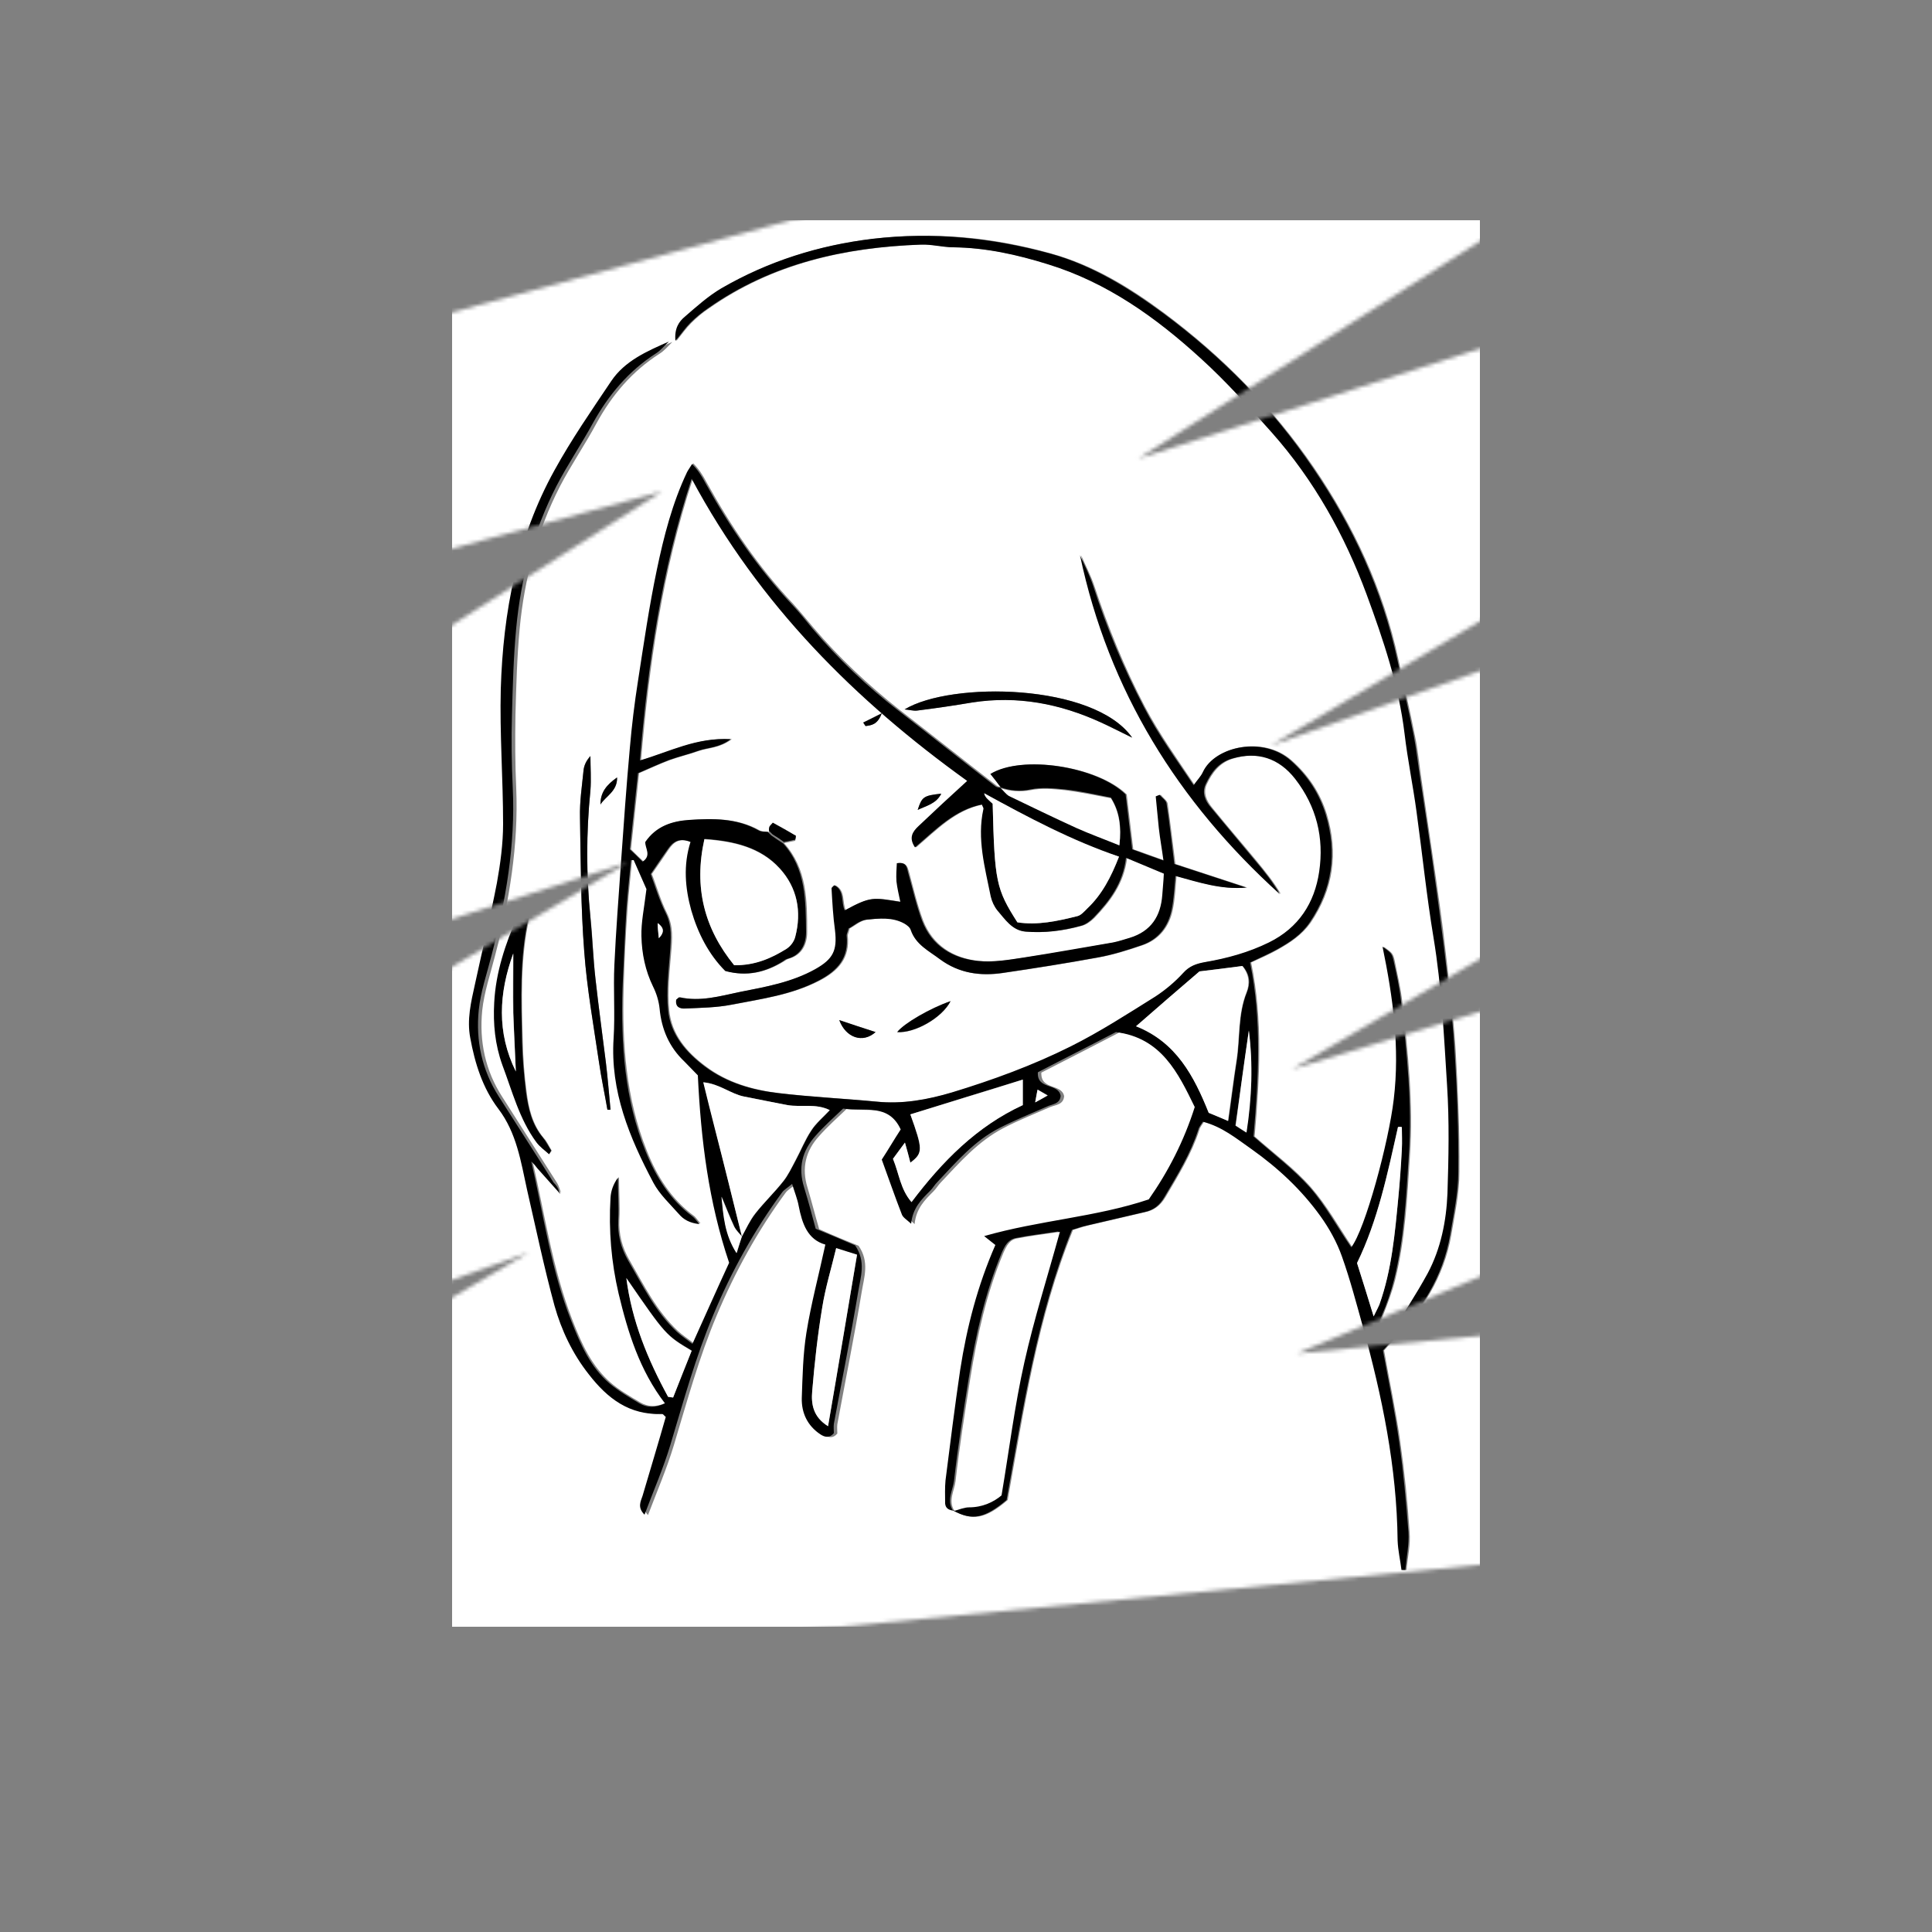 <?xml version="1.0" encoding="utf-8"?>
<!-- Generator: Adobe Illustrator 23.1.0, SVG Export Plug-In . SVG Version: 6.00 Build 0)  -->
<svg version="1.1" id="Layer_1" xmlns="http://www.w3.org/2000/svg" xmlns:xlink="http://www.w3.org/1999/xlink" x="0px" y="0px"
	 viewBox="0 0 500 500" style="enable-background:new 0 0 500 500;" xml:space="preserve">
<rect x="0" y="0" width="500" height="500" fill="#808080" stroke="none"/>
<style type="text/css">
	.st0{fill:#FFFFFF;}
	.st1{fill:none;stroke:#ffffff;stroke-width:59;stroke-miterlimit:10;}
</style>
<mask id="brush_mask">
	<polyline id="brush" class="st1" points="52.3,129 351.2,47.7 84.8,217.2 402.3,115 52.3,323 422.4,190.9 102.3,378.6 433.2,277.3
		145,398.4 447.2,369.1 "/>
</mask>
<g id="me" mask="url(#brush_mask)">
	<path class="st0" d="M383,421c-88.7,0-177.3,0-266,0c0-121.3,0-242.7,0-364c88.7,0,177.3,0,266,0C383,178.3,383,299.7,383,421z
		 M247,391L247,391c4.8,2.7,8.2,2,13.8-2.8c4.2-23.5,7.7-47.3,16.9-69.9c1.2-0.3,2.4-0.8,3.7-1.1c5-1.2,10-2.3,15-3.5
		c2.4-0.5,4-1.8,5.3-4c3.3-5.6,6.7-11.1,8.7-17.3c0.2-0.8,0.8-1.4,1.2-2.1c5,1.3,8.6,4.3,12.6,7.1c6.9,4.8,12.9,10.5,17.8,17.3
		c2.3,3.2,4.3,6.8,5.6,10.5c2.2,5.9,3.7,12.1,5.4,18.1c5,18.1,8.8,36.5,9,55.4c0,2.5,0.6,5,1,7.6c0.3,0,0.7,0,1,0
		c0.3-3.3,1.1-6.6,0.8-9.8c-0.5-7.8-1.3-15.5-2.4-23.3c-1.1-7.9-2.8-15.7-4.2-23.7c0.6-0.7,1.4-1.6,2.2-2.4
		c7.6-7.7,13.3-16.6,15.2-27.5c0.9-5.4,2.1-10.8,2.1-16.3c0.1-10.6-0.4-21.3-1-31.9c-0.6-8.8-1.7-17.5-2.7-26.2
		c-0.7-6.3-1.6-12.5-2.5-18.8c-1.2-8.2-2.4-16.4-3.6-24.6c-0.6-3.8-0.9-7.6-1.7-11.3c-1.3-6.7-2.9-13.3-4.3-19.9
		c-3.9-18-11.5-34.4-21.8-49.5c-10.6-15.5-23.7-28.8-38.7-40c-9-6.7-18.5-12.5-29.4-15.5c-15-4.2-30.3-5.7-45.9-3.8
		c-13.9,1.6-27,5.8-39.1,12.8c-3.4,2-6.4,4.7-9.4,7.3c-1.6,1.4-2.8,3.2-2.5,6.3c1.5-1.9,2.5-3.3,3.8-4.6c1.4-1.4,2.9-2.7,4.6-3.8
		C200,68.2,218.8,64,238.6,63.3c2.8-0.1,5.6,0.6,8.4,0.7c8.4,0.1,16.5,1.9,24.5,4.4c15.3,4.7,28,13.9,39.6,24.4
		c6.5,5.9,12.4,12.5,18.3,19.1c11,12.3,18.9,26.6,24.6,42c4.3,11.7,8.3,23.5,9.8,36c0.8,6.8,2.1,13.4,3.1,20.2
		c1.5,10.8,2.6,21.8,4.4,32.6c2.1,12.7,2.7,25.4,3.5,38.2c0.6,9.3,0.4,18.7,0.1,28c-0.3,7.1-1.6,14.3-5.1,20.6
		c-3,5.5-6.4,10.8-9.8,16.1c-0.4,0.7-1.5,1-2.3,1.5c-1.1-2.5-0.6-4.5,0.2-6.6c1.2-3.1,2.4-6.2,3.2-9.4c2.6-10.5,3.1-21.3,3.8-32.1
		c0.9-13.3-0.5-26.6-2-39.8c-0.4-3.6-1.3-7.2-2-10.8c-0.4-1.7-0.7-1.9-2.8-3.4c2.7,13.1,4.5,26.2,2.9,39.5
		c-1.3,11.2-7.5,33.7-11,38.3c-3.5-5.2-6.6-10.8-10.7-15.5c-4.2-4.8-9.5-8.7-14.6-13.2c1.3-15,2.2-30.1-0.9-45
		c2.6-1.2,4.9-2.2,7-3.4c3.2-1.8,6.2-3.8,8.4-6.9c5.9-8.7,7.2-18,4.2-28c-1.7-5.6-4.8-10.2-9.1-14c-7.2-6.4-19.7-3.8-22.7,3
		c-0.5,1.1-1.4,2-2.4,3.4c-4.7-7-9.2-13.3-12.9-20.3c-5.3-10.1-9.5-20.5-13.1-31.3c-0.9-2.7-2.3-5.3-3.4-7.9
		c7.4,35.1,25.4,63.9,51.7,87.7c-1.8-3.1-4-5.8-6.3-8.6c-3.8-4.6-7.7-9.1-11.5-13.8c-1.4-1.7-2.4-3.8-1.4-6c1.4-3,3.4-5.7,6.9-6.7
		c6.5-1.9,12.1-0.2,16.3,5.3c5.5,7.1,7.5,15.2,6.2,24c-1.2,8.1-5.3,14.5-13,18.3c-5.3,2.6-10.9,4.2-16.6,5.1c-2.2,0.4-4,0.9-5.6,2.8
		c-2.1,2.3-4.5,4.5-7.2,6.1c-7.2,4.5-14.4,9.1-21.9,12.9c-9.8,4.9-20.1,8.8-30.7,11.9c-6.4,1.9-12.9,3.1-19.7,2.4
		c-8.4-0.8-16.9-1.2-25.3-2.2c-6.8-0.8-13.4-2.7-19-6.9c-5-3.7-8.9-8.3-9.5-14.6c-0.5-4.9,0.1-9.9,0.5-14.9
		c0.3-3.5,0.6-6.8-1.1-10.2c-1.7-3.4-2.7-7.1-3.9-10.1c1.6-2.3,3-4.3,4.4-6.4c1.3-1.9,2.9-3.1,5.9-1.9c-1.9,5.9-1.5,11.9,0.2,17.7
		c1.7,6,4.4,11.4,8.8,15.7c5.5,1.5,10.3,0.3,14.9-2.5c0.4-0.3,0.9-0.6,1.3-0.7c3.5-1,4.7-3.9,4.7-6.9c0-8.1,0-16.4-6-23
		c1-0.2,1.9-0.4,2.9-0.6c0.1-0.3,0.1-0.7,0.2-1c-2-1.1-4.1-2.3-6-3.4c-0.5,0.6-0.8,0.8-0.9,1.1c-0.1,0.3-0.1,0.6-0.1,1
		c-0.8-0.1-1.8,0-2.4-0.4c-5.7-3.2-11.8-3.1-18-2.7c-4.4,0.3-8.5,1.6-11.3,5.7c-0.1,1.5,1.7,3.5-0.7,5.1c-1.1-1-2.2-2.1-3.3-3.2
		c0.7-6.7,1.4-13.1,2.1-19.7c2.8-1.2,5.3-2.4,8-3.4c2.5-0.9,5.1-1.5,7.6-2.4c2.5-0.8,5.3-0.7,8.4-3c-8.9-0.5-15.7,3.2-23.5,5.5
		c2.1-24.8,5.5-48.8,13.4-72.9c17.5,32.8,42.5,57.6,71.3,78.2c-4.3,4-8.5,7.9-12.6,11.7c-1.5,1.4-2.6,3-0.9,5.5
		c5.4-4.6,10.2-9.7,17.3-11.1c0.2,0.6,0.5,0.9,0.4,1.2c-1.7,7.7,0.5,15.2,1.9,22.6c0.2,1.3,0.9,2.6,1.7,3.6c2,2.4,3.8,5.3,7.3,5.5
		c4.8,0.4,9.6-0.2,14.3-1.5c1.2-0.3,2.4-1.2,3.3-2.1c4-4.2,7.6-8.8,8.4-15.5c3.6,1.5,6.9,2.9,9.8,4.1c-0.2,2.2-0.3,3.9-0.4,5.5
		c-0.4,5.5-2.9,9.5-8.4,11.1c-1.4,0.4-2.9,0.9-4.3,1.2c-7.7,1.4-15.4,2.8-23.1,3.9c-3.9,0.6-8,1.3-11.9,0.9c-6.6-0.7-12-4-14.5-10.5
		c-1.5-4-2.5-8.3-3.6-12.4c-0.4-1.2-0.5-2.7-2.9-2.4c0,1.5-0.2,3.2-0.1,4.7c0.2,1.7,0.6,3.4,1,5.3c-7.1-1.1-7.6-1.6-14.4,2.2
		c-1-2.1,0-5.1-2.7-6.5c-0.3,0.3-0.7,0.6-0.7,0.8c0.3,3.6,0.5,7.3,0.9,10.9c0.7,5.3-0.5,7.5-5.1,10c-6.1,3.4-12.8,4.5-19.5,5.9
		c-5.2,1-10.3,2.6-15.7,1.4c-0.2,0-0.5,0.4-0.8,0.6c-0.4,2,1,2.4,2.4,2.3c4-0.2,8-0.3,11.9-1c7.6-1.5,15.3-2.5,22.5-6.2
		c5-2.6,7.9-5.9,7.3-11.7c0-0.3,0.2-0.6,0.5-1.8c1.2-0.6,2.8-2.1,4.6-2.3c3.3-0.4,6.7-0.8,9.8,1c0.7,0.4,1.5,1,1.7,1.7
		c1.3,3.8,4.7,5.4,7.6,7.6c4.9,3.7,10.4,4.4,16.1,3.5c8.2-1.2,16.4-2.5,24.6-4c3.9-0.7,7.7-1.9,11.5-3.2c4.3-1.5,6.8-4.8,7.7-9.1
		c0.6-2.8,0.7-5.7,1-8.8c5.9,1.6,11.8,3.6,18.3,3c-6.4-2.1-12.8-4.2-18.6-6.1c-0.7-5.5-1.3-10.6-2-15.6c-0.1-0.8-1.2-1.5-1.8-2.3
		c-0.3,0.1-0.7,0.3-1,0.4c0.3,2.7,0.5,5.5,0.8,8.2s0.8,5.4,1.2,8.4c-3.1-1.1-6-2.2-8.1-2.9c-0.6-5.2-1.2-9.7-1.7-14.2
		c-7.5-7.3-27-10.3-35-5.3c0.9,1.2,1.8,2.4,2.7,3.5v-0.1c-0.5-0.1-1.1-0.1-1.4-0.4c-8.4-6.5-16.7-13.1-25.1-19.6
		c-8.1-6.4-15.6-13.4-22.3-21.3c-1.7-2-3.4-4.1-5.2-6.1c-9-9.5-16.2-20.2-22.5-31.6c-0.9-1.7-1.9-3.3-3.4-4.8c-0.6,1-1,1.5-1.3,2.1
		c-3.8,8-6.1,16.6-7.8,25.2c-2,9.6-3.4,19.3-4.9,28.9c-0.9,5.7-1.6,11.5-2.1,17.3c-0.9,9.9-1.6,19.9-2.3,29.8
		c-0.6,8.8-1.3,17.6-1.7,26.3c-0.3,6.3,0.2,12.7-0.2,19c-0.9,13.7,4.2,25.7,10.3,37.4c1.6,3,4.3,5.5,6.6,8.1
		c1.2,1.3,2.7,2.2,5.3,2.6c-1-1.1-1.3-1.7-1.8-2c-5.8-4.3-9.5-10.2-12.1-16.8c-5.4-13.5-6.4-27.8-6-42.1c0.2-6.8,0.5-13.6,1-20.4
		c0.3-4.3,0.8-8.6,1.2-12.9c0.2,0,0.5,0,0.7,0c1.3,3,2.6,6,3.3,7.5c-0.6,5.1-1.4,8.6-1.3,12.2c0.1,4.5,1,8.9,3,13
		c0.8,1.8,1.5,3.7,1.7,5.7c0.5,5.4,2.4,10,6.4,13.7c1.3,1.2,2.6,2.6,3.5,3.6c0.7,16.8,2.7,32.9,8.1,48.5c-3,6.8-6.2,13.7-9.5,21
		c-1.4-1.1-2.8-2-4-3.1c-5.6-5.2-8.9-12-12.6-18.4c-1.9-3.3-2.8-6.7-2.6-10.5c0.2-3.7-0.1-7.4-0.1-11c-1.2,1.7-1.8,3.5-1.9,5.2
		c-0.5,8.3,0.2,16.7,2.1,24.8c2.3,10,5.3,19.9,12,28.4c-2.5,1.2-4.7,1.1-6.6,0c-2.7-1.6-5.5-3.2-7.8-5.2c-4.9-4.3-7.5-10.1-9.8-16
		c-5.2-13.3-7.2-27.5-10.4-41.4c0.7,0.5,1.1,1.2,1.6,1.8c1.9,2.2,3.9,4.4,5.9,6.6c0.1,0.2,0.3,0.3,0.2,0.3c0.1,0.1-0.1-0.1-0.2-0.2
		c-0.4-0.9-0.6-1.9-1.1-2.7c-4.7-7.4-9.5-14.9-14.2-22.3c-4.4-6.8-6-14.4-5.2-22.4c0.5-4.7,2.1-9.4,3.3-14.1
		c3.7-14.2,6.1-28.6,5.5-43.4c-0.3-6.3-0.3-12.7-0.2-19c0.2-7.5,0.4-15,1.1-22.4c1.2-12.8,4.5-25.2,10.4-36.7
		c2.9-5.6,6.5-10.8,9.5-16.4c4-7.3,9.2-13.4,16.2-17.9c1.3-0.8,2.3-2,3.4-3.1c-5.8,2.4-11.4,4.9-14.9,10.2
		c-5.1,7.6-10.3,15.2-14.7,23.1c-9.8,17.5-13.3,36.8-13.9,56.6c-0.3,11.6,0.6,23.3,0.6,34.9c0,5.1-0.7,10.3-1.6,15.3
		c-1.7,8.8-3.7,17.5-5.7,26.3c-1,4.6-2.1,9.1-1.2,13.8c1.3,6.6,3.3,12.9,7.3,18.4c4.7,6.2,5.8,13.6,7.4,20.9c2.2,10,4.3,20.1,7.1,30
		c1.8,6.4,4.6,12.4,8.9,17.8c4.9,6.1,10.6,10.6,18.9,10.2c0.2,0,0.5,0.4,1,0.8c-2,6.7-4,13.6-6,20.4c-0.4,1.5-1.3,3,0.5,4.9
		c2.4-6.3,4.9-12.1,6.7-18.1c3.4-11.3,6.5-22.7,11.1-33.6c4.7-11.2,10.6-21.9,17.8-31.7c0.5-0.7,1.4-1.2,2.6-2.2
		c0.7,2.2,1.3,3.9,1.7,5.7c0.9,4.6,2.4,8.7,6.9,10c-1.7,7.8-3.6,15.2-4.9,22.8c-0.9,5.5-1.1,11.2-1.2,16.9c-0.1,3.9,1.5,7.1,4.8,9.4
		c1.2,0.8,2.4,1,3.5-0.3c0-0.8-0.1-1.6,0-2.4c2.1-11.4,4.4-22.8,6.3-34.2c0.6-3.8,2.1-7.8-0.8-12c-3-1.2-6.4-2.6-10.2-4.3
		c-1-3.4-1.9-7-3-10.7c-1.6-5.1-0.5-9.6,3-13.4c2.2-2.5,4.7-4.7,7.1-7c5.5,0.8,11.8-1.4,14.9,5.4c-1.7,2.7-3.3,5.2-4.9,7.8
		c1.8,4.8,3.4,9.5,5.2,14.2c0.3,0.7,1.2,1.2,2.4,2.4c0.4-4.1,2.7-6.3,4.9-8.5c0.7-0.7,1.2-1.6,1.9-2.3c4.9-5.2,9.6-10.6,16.1-14
		c4-2.1,8.1-3.7,12.2-5.5c1.5-0.6,3.4-0.6,3.6-2.8c-0.6-3.3-6.1-1.5-5.9-6.1c6.7-3.4,13.4-6.9,20.2-10.4
		c11.8,1.5,16.1,10.6,20.4,19.4c-2.8,8.8-6.9,16.6-11.9,23.9c-13.7,4.6-28.3,5.4-42.6,9.5c1.3,1,2.1,1.6,2.9,2.3
		c-4.6,10.5-7.4,21.3-9.1,32.3c-1.4,9.5-2.6,19.1-3.8,28.6c-0.2,2-0.1,4-0.1,6C245.1,390.5,245.9,390.9,247,391z M142.1,298.7
		c0.2-0.3,0.5-0.6,0.7-0.9c-0.7-1.1-1.2-2.4-2.1-3.3c-2.9-3.5-3.9-7.7-4.4-11.9c-0.6-4.3-0.9-8.6-1-12.9
		c-0.3-10.8-0.7-21.6,1.7-32.2c0.1-0.7-0.3-1.4-0.6-2.8c-1.1,1.1-1.9,1.7-2.3,2.5c-3.1,7.1-5.6,14.5-6,22.4
		c-0.3,5.5,0.2,10.9,2.1,16.1c2.5,6.8,4.4,14,8.8,20C139.7,296.8,141,297.7,142.1,298.7z M157.2,287.2c0.3,0,0.5-0.1,0.8-0.1
		c-0.4-4.1-0.7-8.2-1.2-12.2c-0.9-7.2-1.9-14.4-2.7-21.7c-0.6-5.3-0.7-10.6-1.3-15.9c-1.1-10.9-1.1-21.8,0-32.8c0.3-2.9,0-5.9,0-8.9
		c-1.1,1.2-1.7,2.5-1.8,3.9c-0.4,4-1,7.9-0.9,11.9c0.2,11.6,0.2,23.3,1.1,34.8c0.7,9.6,2.4,19,3.8,28.5
		C155.6,279,156.5,283.1,157.2,287.2z M293,190.9c-9.8-14.1-46.9-14.6-58.9-7.3c1.3,0.1,2.3,0.4,3.2,0.3c4.8-0.6,9.5-1.3,14.3-2.1
		c11.7-1.9,22.8,0.3,33.4,5.2C287.7,188.3,290.3,189.6,293,190.9z M246,259.1c-5.4,1.8-12.1,5.8-13.8,8
		C236.7,267.5,243.8,263.5,246,259.1z M217.2,264c1.7,4.6,6.1,6,9.4,3.1C223.5,266.1,220.5,265.1,217.2,264z M243.6,205.4
		c-4.5,0.5-5,0.8-6.1,4.2C239.8,208.5,242.3,208,243.6,205.4z M155.4,208.2c1.3-2.2,4.4-3.4,4.3-7
		C157,203.1,155.3,205.1,155.4,208.2z M223.4,187c0.2,0.3,0.4,0.6,0.6,0.9c1.5-0.2,3.1-0.4,4.2-3.3C226,185.7,224.7,186.3,223.4,187
		z"/>
	<path d="M145,309c-2-2.2-3.9-4.4-5.9-6.6c-0.5-0.6-0.9-1.2-1.6-1.8c3.2,13.9,5.1,28.1,10.4,41.4c2.3,5.9,4.9,11.8,9.8,16
		c2.4,2,5.1,3.6,7.8,5.2c1.9,1.1,4,1.2,6.6,0c-6.6-8.6-9.6-18.4-12-28.4c-1.9-8.1-2.6-16.4-2.1-24.8c0.1-1.8,0.7-3.5,1.9-5.2
		c0,3.7,0.3,7.4,0.1,11c-0.2,3.8,0.7,7.2,2.6,10.5c3.8,6.5,7,13.2,12.6,18.4c1.2,1.1,2.6,2,4,3.1c3.3-7.3,6.4-14.3,9.5-21
		c-5.3-15.7-7.3-31.7-8.1-48.5c-1-1-2.2-2.3-3.5-3.6c-3.9-3.7-5.9-8.3-6.4-13.7c-0.2-1.9-0.8-3.9-1.7-5.7c-2-4.1-2.9-8.5-3-13
		c-0.1-3.6,0.7-7.2,1.3-12.2c-0.7-1.6-2-4.5-3.3-7.5c-0.2,0-0.5,0-0.7,0c-0.4,4.3-0.9,8.6-1.2,12.9c-0.4,6.8-0.7,13.6-1,20.4
		c-0.4,14.4,0.5,28.6,6,42.1c2.6,6.5,6.3,12.5,12.1,16.8c0.5,0.4,0.9,0.9,1.8,2c-2.6-0.3-4.1-1.2-5.3-2.6c-2.3-2.6-5-5.1-6.6-8.1
		c-6.2-11.7-11.2-23.7-10.3-37.4c0.4-6.3-0.1-12.7,0.2-19c0.4-8.8,1.1-17.6,1.7-26.3c0.7-9.9,1.4-19.9,2.3-29.8
		c0.5-5.8,1.2-11.6,2.1-17.3c1.5-9.7,2.9-19.4,4.9-28.9c1.8-8.6,4-17.2,7.8-25.2c0.3-0.6,0.7-1.1,1.3-2.1c1.5,1.5,2.5,3.1,3.4,4.8
		c6.3,11.4,13.6,22.1,22.5,31.6c1.8,1.9,3.5,4,5.2,6.1c6.7,7.9,14.1,15,22.3,21.3c8.4,6.5,16.7,13.1,25.1,19.6
		c0.4,0.3,0.9,0.3,1.4,0.4c0.7,0.7,1.3,1.5,2.1,1.9c5.8,2.8,11.6,5.6,17.5,8.3c3.5,1.6,7.2,3,11.1,4.5c0.6-4.8,0-8.7-2.2-12.2
		c-4.2-0.8-8-1.7-11.9-2.1c-2.9-0.3-6-0.6-8.9,0c-2.8,0.6-5.2,0.3-7.7-0.5c-0.9-1.2-1.8-2.4-2.7-3.5c8.1-5,27.6-2,35,5.3
		c0.5,4.4,1.1,8.9,1.7,14.2c2.1,0.8,5,1.8,8.1,2.9c-0.4-3-0.9-5.7-1.2-8.4c-0.3-2.7-0.5-5.4-0.8-8.2c0.3-0.1,0.7-0.3,1-0.4
		c0.6,0.8,1.7,1.4,1.8,2.3c0.8,5,1.3,10.1,2,15.6c5.8,1.9,12.2,4,18.6,6.1c-6.5,0.6-12.4-1.4-18.3-3c-0.3,3.1-0.4,6-1,8.8
		c-0.9,4.3-3.4,7.6-7.7,9.1c-3.8,1.3-7.6,2.5-11.5,3.2c-8.2,1.5-16.4,2.8-24.6,4c-5.8,0.8-11.2,0.1-16.1-3.5
		c-2.9-2.2-6.3-3.8-7.6-7.6c-0.2-0.7-1-1.3-1.7-1.7c-3.1-1.7-6.5-1.3-9.8-1c-1.8,0.2-3.4,1.7-4.6,2.3c-0.3,1.1-0.5,1.4-0.5,1.8
		c0.6,5.8-2.3,9.1-7.3,11.7c-7.1,3.7-14.8,4.7-22.5,6.2c-3.9,0.8-7.9,0.8-11.9,1c-1.4,0.1-2.7-0.3-2.4-2.3c0.3-0.2,0.6-0.6,0.8-0.6
		c5.4,1.2,10.5-0.3,15.7-1.4c6.7-1.3,13.4-2.5,19.5-5.9c4.6-2.6,5.7-4.8,5.1-10c-0.5-3.6-0.7-7.3-0.9-10.9c0-0.2,0.4-0.5,0.7-0.8
		c2.7,1.3,1.7,4.4,2.7,6.5c6.8-3.7,7.3-3.3,14.4-2.2c-0.4-1.9-0.8-3.6-1-5.3c-0.1-1.6,0-3.2,0.1-4.7c2.5-0.4,2.6,1.1,2.9,2.4
		c1.2,4.2,2.1,8.4,3.6,12.4c2.5,6.6,7.9,9.8,14.5,10.5c3.9,0.4,7.9-0.3,11.9-0.9c7.7-1.2,15.4-2.6,23.1-3.9c1.5-0.3,2.9-0.8,4.3-1.2
		c5.5-1.7,8-5.6,8.4-11.1c0.1-1.6,0.3-3.3,0.4-5.5c-2.9-1.2-6.2-2.6-9.8-4.1c-0.8,6.7-4.3,11.2-8.4,15.5c-0.9,0.9-2.1,1.8-3.3,2.1
		c-4.7,1.3-9.5,1.9-14.3,1.5c-3.5-0.3-5.3-3.2-7.3-5.5c-0.8-1-1.4-2.3-1.7-3.6c-1.5-7.5-3.6-14.9-1.9-22.6c0.1-0.3-0.2-0.6-0.4-1.2
		c-7.1,1.4-11.9,6.5-17.3,11.1c-1.7-2.5-0.6-4.1,0.9-5.5c4.1-3.9,8.2-7.7,12.6-11.7c-28.8-20.7-53.8-45.5-71.3-78.2
		c-7.9,24-11.3,48-13.4,72.9c7.8-2.3,14.6-6,23.5-5.5c-3.1,2.3-5.9,2.1-8.4,3s-5.1,1.5-7.6,2.4c-2.6,1-5.2,2.2-8,3.4
		c-0.7,6.6-1.4,13-2.1,19.7c1.1,1,2.2,2.1,3.3,3.2c2.4-1.6,0.6-3.5,0.7-5.1c2.8-4.1,6.9-5.4,11.3-5.7c6.2-0.4,12.3-0.5,18,2.7
		c0.7,0.4,1.6,0.3,2.4,0.4l0,0c0.3,0.3,0.7,0.7,1,1l-0.1-0.1c1,0.7,2,1.4,3.1,2.1l-0.1-0.1c6,6.6,5.9,14.9,6,23c0,3-1.2,5.9-4.7,6.9
		c-0.5,0.1-0.9,0.4-1.3,0.7c-4.5,2.8-9.3,4-14.9,2.5c-4.3-4.3-7.1-9.8-8.8-15.7c-1.6-5.8-2.1-11.7-0.2-17.7c-3-1.2-4.6,0-5.9,1.9
		c-1.4,2-2.8,4-4.4,6.4c1.1,3,2.2,6.7,3.9,10.1c1.7,3.4,1.3,6.7,1.1,10.2c-0.4,5-1,10-0.5,14.9c0.6,6.3,4.6,10.9,9.5,14.6
		c5.6,4.2,12.2,6.1,19,6.9c8.4,1,16.9,1.4,25.3,2.2c6.8,0.7,13.3-0.5,19.7-2.4c10.5-3.2,20.9-7,30.7-11.9
		c7.6-3.8,14.7-8.4,21.9-12.9c2.6-1.7,5.1-3.8,7.2-6.1c1.6-1.8,3.4-2.4,5.6-2.8c5.8-1,11.3-2.5,16.6-5.1c7.7-3.8,11.8-10.2,13-18.3
		c1.3-8.8-0.7-16.9-6.2-24c-4.2-5.4-9.8-7.2-16.3-5.3c-3.6,1-5.5,3.7-6.9,6.7c-1,2.2-0.1,4.3,1.4,6c3.8,4.6,7.7,9.2,11.5,13.8
		c2.3,2.7,4.5,5.5,6.3,8.6c-26.3-23.8-44.3-52.6-51.7-87.7c1.2,2.6,2.5,5.2,3.4,7.9c3.5,10.8,7.8,21.2,13.1,31.3
		c3.6,7,8.2,13.3,12.9,20.3c1-1.4,1.9-2.3,2.4-3.4c3.1-6.7,15.6-9.3,22.7-3c4.4,3.9,7.4,8.5,9.1,14c3,10,1.7,19.3-4.2,28
		c-2.2,3.2-5.2,5.1-8.4,6.9c-2.2,1.2-4.5,2.2-7,3.4c3.1,14.9,2.2,30,0.9,45c5.1,4.5,10.3,8.4,14.6,13.2c4.1,4.7,7.1,10.3,10.7,15.5
		c3.6-4.6,9.7-27.2,11-38.3c1.6-13.4-0.2-26.4-2.9-39.5c2.1,1.5,2.4,1.7,2.8,3.4c0.8,3.6,1.6,7.1,2,10.8c1.5,13.2,2.9,26.5,2,39.8
		c-0.7,10.8-1.2,21.6-3.8,32.1c-0.8,3.2-1.9,6.4-3.2,9.4c-0.8,2.1-1.3,4.1-0.2,6.6c0.9-0.5,1.9-0.8,2.3-1.5
		c3.3-5.3,6.8-10.6,9.8-16.1c3.4-6.4,4.8-13.5,5.1-20.6c0.3-9.3,0.5-18.7-0.1-28c-0.8-12.7-1.4-25.5-3.5-38.2
		c-1.8-10.8-2.9-21.7-4.4-32.6c-0.9-6.7-2.3-13.4-3.1-20.2c-1.5-12.5-5.5-24.3-9.8-36c-5.7-15.4-13.6-29.6-24.6-42
		c-5.9-6.6-11.8-13.2-18.3-19.1c-11.6-10.6-24.3-19.7-39.6-24.4c-8-2.5-16.1-4.3-24.5-4.4c-2.8,0-5.6-0.8-8.4-0.7
		c-19.8,0.7-38.6,4.9-55.1,16.5c-1.6,1.1-3.2,2.4-4.6,3.8c-1.2,1.2-2.2,2.7-3.8,4.6c-0.3-3.2,0.9-5,2.5-6.3c3-2.6,6-5.3,9.4-7.3
		c12.1-7,25.1-11.1,39.1-12.8c15.6-1.8,30.8-0.3,45.9,3.8c10.9,3,20.4,8.9,29.4,15.5c15.1,11.2,28.2,24.5,38.7,40
		c10.3,15.1,17.9,31.5,21.8,49.5c1.4,6.6,3,13.3,4.3,19.9c0.7,3.7,1.1,7.5,1.7,11.3c1.2,8.2,2.5,16.4,3.6,24.6
		c0.9,6.2,1.7,12.5,2.5,18.8c1,8.7,2.2,17.5,2.7,26.2c0.7,10.6,1.1,21.3,1,31.9c0,5.4-1.2,10.9-2.1,16.3
		c-1.9,10.9-7.5,19.7-15.2,27.5c-0.8,0.8-1.5,1.7-2.2,2.4c1.5,8.1,3.1,15.9,4.2,23.7c1.1,7.7,1.8,15.5,2.4,23.3
		c0.2,3.2-0.5,6.5-0.8,9.8c-0.3,0-0.7,0-1,0c-0.3-2.5-0.9-5-1-7.6c-0.2-18.9-4-37.3-9-55.4c-1.7-6.1-3.3-12.2-5.4-18.1
		c-1.3-3.7-3.3-7.3-5.6-10.5c-4.9-6.8-10.9-12.4-17.8-17.3c-4-2.8-7.6-5.8-12.6-7.1c-0.4,0.7-1,1.3-1.2,2.1
		c-2,6.2-5.4,11.7-8.7,17.3c-1.3,2.3-2.9,3.5-5.3,4c-5,1.2-10,2.3-15,3.5c-1.3,0.3-2.5,0.7-3.7,1.1c-9.1,22.6-12.7,46.5-16.9,69.9
		c-5.7,4.8-9,5.4-13.9,2.7c1.3-0.3,2.5-0.9,3.8-0.9c3.5,0,6.4-1.4,8.4-3.1c2-12,3.4-23.3,5.9-34.4c2.5-11.2,6-22.2,9.2-33.8
		c-3.9,0.6-7.5,1-11,1.7c-2,0.4-2.8,1.9-3.6,3.7c-4.4,10.5-6.8,21.5-8.6,32.6c-1.4,8.8-2.8,17.7-3.8,26.5c-0.3,2.5-2,5.1-0.3,7.7
		c-1.1-0.1-1.9-0.6-2-1.8c0-2-0.1-4,0.1-6c1.2-9.5,2.4-19.1,3.8-28.6c1.7-11,4.5-21.8,9.1-32.3c-0.8-0.6-1.6-1.3-2.9-2.3
		c14.3-4.1,28.9-4.9,42.6-9.5c5.1-7.3,9.1-15.1,11.9-23.9c-4.3-8.8-8.6-17.9-20.4-19.4c-6.7,3.5-13.5,6.9-20.2,10.4
		c-0.3,4.6,5.3,2.7,5.9,6.1c-0.2,2.2-2.2,2.1-3.6,2.8c-4.1,1.8-8.3,3.5-12.2,5.5c-6.5,3.3-11.2,8.8-16.1,14
		c-0.7,0.7-1.2,1.6-1.9,2.3c-2.2,2.2-4.5,4.4-4.9,8.5c-1.2-1.1-2.1-1.6-2.4-2.4c-1.8-4.6-3.4-9.3-5.2-14.2c1.7-2.6,3.2-5.2,4.9-7.8
		c-3.1-6.8-9.4-4.6-14.9-5.4c-2.4,2.3-4.9,4.5-7.1,7c-3.5,3.9-4.6,8.3-3,13.4c1.1,3.6,2.1,7.3,3,10.7c3.9,1.6,7.2,3,10.2,4.3
		c2.9,4.2,1.4,8.2,0.8,12c-1.9,11.4-4.2,22.8-6.3,34.2c-0.1,0.8,0,1.6,0,2.4c-1.1,1.3-2.3,1.1-3.5,0.3c-3.3-2.2-4.9-5.5-4.8-9.4
		c0.2-5.6,0.3-11.3,1.2-16.9c1.2-7.5,3.2-14.9,4.9-22.8c-4.6-1.3-6-5.4-6.9-10c-0.3-1.7-1-3.4-1.7-5.7c-1.2,1-2.1,1.5-2.6,2.2
		c-7.2,9.8-13.1,20.4-17.8,31.7c-4.6,10.9-7.7,22.3-11.1,33.6c-1.8,6-4.3,11.7-6.7,18.1c-1.9-1.9-1-3.4-0.5-4.9
		c2-6.8,4.1-13.7,6-20.4c-0.5-0.4-0.7-0.8-1-0.8c-8.4,0.4-14.1-4-18.9-10.2c-4.2-5.3-7.1-11.4-8.9-17.8c-2.7-9.9-4.8-20-7.1-30
		c-1.6-7.3-2.7-14.7-7.4-20.9c-4.1-5.4-6.1-11.8-7.3-18.4c-0.9-4.7,0.2-9.3,1.2-13.8c1.9-8.8,4-17.5,5.7-26.3
		c0.9-5,1.6-10.2,1.6-15.3c0-11.6-0.9-23.3-0.6-34.9c0.6-19.8,4.2-39.1,13.9-56.6c4.4-8,9.6-15.5,14.7-23.1
		c3.5-5.2,9.2-7.7,14.9-10.2c-1.1,1-2.1,2.3-3.4,3.1c-7,4.5-12.2,10.7-16.2,17.9c-3,5.5-6.6,10.8-9.5,16.4
		c-5.9,11.5-9.2,23.9-10.4,36.7c-0.7,7.4-0.9,14.9-1.1,22.4c-0.2,6.3-0.1,12.7,0.2,19c0.7,14.8-1.8,29.1-5.5,43.4
		c-1.2,4.7-2.8,9.3-3.3,14.1c-0.8,7.9,0.8,15.5,5.2,22.4c4.7,7.4,9.5,14.8,14.2,22.3C144.4,307.1,144.6,308.1,145,309L145,309z
		 M192,320c1.1-2,2.1-4.1,3.5-5.9c2.2-2.9,4.9-5.4,7.2-8.3c1.3-1.6,2.2-3.6,3.2-5.4c1.4-2.6,2.5-5.4,4.1-7.8
		c1.2-1.9,3.1-3.4,4.8-5.3c-3.6-1.8-7.4-0.7-10.9-1.3c-3.7-0.6-7.5-1.5-11.2-2.2c-3.5-0.6-6.3-3.3-10.6-3.7c1.1,4.4,2,8.2,3,12
		C187.4,301.4,189.7,310.7,192,320c-0.6-0.8-1.5-1.6-1.9-2.5c-1.2-2.5-2.2-5.2-3.3-7.8c0.5,4.9,0.8,9.7,3.9,14.6
		C191.2,322.4,191.6,321.2,192,320z M263.3,238.7c5.2,0.8,10.3-0.3,15.5-1.6c1-0.2,1.8-1.2,2.6-2c3.8-3.6,6.2-8.1,8.2-13.4
		c-12.2-4.2-23.6-10.2-34.9-16.4c0.1,0.7,0.5,1.1,0.9,1.5c0.5,0.5,0.9,0.9,1.3,1.2C257.4,228.2,257.8,230,263.3,238.7z M190,249.8
		c5.3,0,9.6-1.8,13.5-4.3c1-0.6,1.9-1.9,2.3-3.1c1.8-6.5,0.5-12.7-4-17.7c-5-5.5-12-7.1-19.5-7.6C179.5,229.7,182.3,240.4,190,249.8
		z M294,265.6c10.5,4.2,15,12.9,18.9,22.4c1.4,0.6,2.9,1.2,5,2.1c0.8-5.5,1.4-10.6,2.2-15.7c0.9-5.9,0.3-11.9,2.6-17.6
		c0.9-2.2,0.9-4.5-1.1-6.8c-3.8,0.5-7.7,1-11.1,1.4C304.8,256.2,299.6,260.7,294,265.6z M264.7,279.4c-9.9,3-19.5,6-29.1,9
		c3.2,9.1,3.3,10,0,12.5c-0.4-1.6-0.8-3.1-1.4-5.2c-1.3,1.8-2.2,3-3.1,4.2c1.6,3.8,2,7.8,4.8,11.2c8-10.6,16.9-19.6,28.8-25.1
		C264.7,283.6,264.7,281.6,264.7,279.4z M214.3,369.1c2.5-15,5-29.5,7.5-44.3c-1.8-0.6-3.3-1-5.4-1.7c-1.3,5.3-2.8,10.2-3.6,15.3
		c-1.2,7.2-2,14.4-2.6,21.7C209.9,363.4,210.4,366.7,214.3,369.1z M362.8,291.7c-0.3,0-0.7-0.1-1-0.1c-2.7,12-5.2,24.2-10.6,35.2
		c1.4,4.4,2.7,8.6,4.3,13.8c0.9-1.7,1.3-2.4,1.5-3.1c3.2-9,4-18.4,4.9-27.8c0.4-4.1,0.6-8.3,0.9-12.4
		C362.9,295.5,362.8,293.6,362.8,291.7z M172.9,361.5c0.4,0,0.8,0.1,1.3,0.1c1.6-4,3.2-8.1,4.8-12.1c-6.7-4-6.7-4-16.9-18.8
		C163.5,341.8,167.7,351.9,172.9,361.5z M323.2,266.7c-1.1,8.1-2.3,16.2-3.5,24.6c0.7,0.5,1.6,1,2.8,1.8
		C323.9,284,324.2,275.4,323.2,266.7z M170.2,238.9c0.1,1.1,0.2,2.3,0.3,3.9C172.3,241,171.4,239.9,170.2,238.9z M267.9,285.3
		c1.5-0.8,2.2-1.2,3.3-1.8c-1.1-0.6-1.7-1-2.6-1.5C268.3,283,268.2,283.6,267.9,285.3z"/>
	<path d="M142.1,298.7c-1.1-1-2.4-1.9-3.3-3.1c-4.4-6-6.2-13.1-8.8-20c-1.9-5.3-2.4-10.6-2.1-16.1c0.4-7.9,2.9-15.2,6-22.4
		c0.3-0.8,1.2-1.3,2.3-2.5c0.3,1.4,0.7,2.2,0.6,2.8c-2.4,10.6-1.9,21.4-1.7,32.2c0.1,4.3,0.5,8.6,1,12.9c0.6,4.3,1.5,8.5,4.4,11.9
		c0.8,1,1.4,2.2,2.1,3.3C142.5,298.1,142.3,298.4,142.1,298.7z M133.5,277.3c-0.2-5.1-0.5-10.2-0.6-15.3c-0.1-5.1,0-10.2,0-15.3
		C129.1,257,128.5,267.2,133.5,277.3z"/>
	<path d="M157.2,287.2c-0.7-4.1-1.6-8.2-2.2-12.4c-1.4-9.5-3.1-19-3.8-28.5c-0.9-11.6-0.9-23.2-1.1-34.8c-0.1-4,0.5-7.9,0.9-11.9
		c0.1-1.4,0.7-2.7,1.8-3.9c0,3,0.2,6,0,8.9c-1.1,10.9-1.1,21.9,0,32.8c0.5,5.3,0.7,10.6,1.3,15.9c0.8,7.2,1.8,14.4,2.7,21.7
		c0.5,4.1,0.8,8.2,1.2,12.2C157.8,287.2,157.5,287.2,157.2,287.2z"/>
	<path d="M293,190.9c-2.7-1.3-5.3-2.7-8-3.9c-10.7-4.9-21.7-7-33.4-5.2c-4.7,0.8-9.5,1.5-14.3,2.1c-0.9,0.1-1.9-0.2-3.2-0.3
		C246.1,176.3,283.1,176.8,293,190.9z"/>
	<path d="M246,259.1c-2.2,4.3-9.3,8.3-13.8,8C233.9,264.9,240.6,261,246,259.1z"/>
	<path d="M217.2,264c3.3,1.1,6.2,2.1,9.4,3.1C223.3,270.1,218.9,268.6,217.2,264z"/>
	<path d="M199,215c0-0.3,0-0.7,0.1-1s0.4-0.5,0.9-1.1c2,1.1,4,2.2,6,3.4c-0.1,0.3-0.1,0.7-0.2,1c-1,0.2-1.9,0.4-2.9,0.6l0.1,0.1
		c-1-0.7-2-1.4-3.1-2.1l0.1,0.1C199.7,215.7,199.3,215.3,199,215L199,215z"/>
	<path d="M243.6,205.4c-1.3,2.6-3.8,3.1-6.1,4.2C238.6,206.2,239,205.9,243.6,205.4z"/>
	<path d="M155.4,208.2c0-3.2,1.6-5.1,4.3-7C159.8,204.8,156.7,206.1,155.4,208.2z"/>
	<path d="M223.4,187c1.3-0.6,2.6-1.3,4.8-2.4c-1.1,3-2.7,3.1-4.2,3.3C223.8,187.6,223.6,187.3,223.4,187z"/>
	<path d="M145,309c0.2,0.1,0.3,0.3,0.2,0.2C145.3,309.3,145.2,309.1,145,309L145,309z"/>
	<path class="st0" d="M247,391c-1.7-2.6,0-5.2,0.3-7.7c1-8.9,2.4-17.7,3.8-26.5c1.8-11.2,4.2-22.1,8.6-32.6c0.8-1.8,1.6-3.4,3.6-3.7
		c3.5-0.7,7.1-1.1,11-1.7c-3.2,11.6-6.7,22.6-9.2,33.8c-2.5,11.1-3.9,22.5-5.9,34.4c-2,1.7-4.9,3.1-8.4,3.1
		C249.5,390.1,248.2,390.7,247,391L247,391z"/>
	<path class="st0" d="M263.3,238.7c-5.5-8.6-5.9-10.5-6.4-30.7c-0.3-0.3-0.8-0.7-1.3-1.2c-0.4-0.4-0.7-0.8-0.9-1.5
		c11.3,6.2,22.7,12.3,34.9,16.4c-2.1,5.3-4.4,9.8-8.2,13.4c-0.8,0.8-1.7,1.8-2.6,2C273.6,238.4,268.5,239.5,263.3,238.7z"/>
	<path class="st0" d="M190,249.8c-7.7-9.5-10.5-20.1-7.7-32.6c7.5,0.5,14.5,2.1,19.5,7.6c4.5,4.9,5.7,11.1,4,17.7
		c-0.3,1.2-1.2,2.4-2.3,3.1C199.6,248,195.4,249.9,190,249.8z"/>
	<path class="st0" d="M294,265.6c5.6-4.9,10.8-9.4,16.4-14.2c3.4-0.4,7.3-0.9,11.1-1.4c1.9,2.3,1.9,4.7,1.1,6.8
		c-2.3,5.7-1.7,11.8-2.6,17.6c-0.8,5-1.4,10.1-2.2,15.7c-2.1-0.9-3.5-1.5-5-2.1C309,278.5,304.4,269.7,294,265.6z"/>
	<path class="st0" d="M192,320c-2.3-9.3-4.6-18.6-7-27.9c-1-3.8-1.9-7.6-3-12c4.2,0.4,7.1,3,10.6,3.7c3.7,0.7,7.5,1.5,11.2,2.2
		c3.5,0.6,7.3-0.5,10.9,1.3c-1.8,1.9-3.6,3.4-4.8,5.3c-1.6,2.4-2.7,5.2-4.1,7.8c-1,1.9-1.9,3.8-3.2,5.4c-2.3,2.9-4.9,5.4-7.2,8.3
		C194,315.9,193.1,318,192,320L192,320z"/>
	<path class="st0" d="M264.7,279.4c0,2.1,0,4.2,0,6.6c-11.9,5.5-20.8,14.5-28.8,25.1c-2.9-3.3-3.2-7.3-4.8-11.2
		c0.9-1.2,1.8-2.5,3.1-4.2c0.6,2.1,1,3.6,1.4,5.2c3.3-2.5,3.3-3.4,0-12.5C245.2,285.4,254.9,282.5,264.7,279.4z"/>
	<path class="st0" d="M214.3,369.1c-3.9-2.4-4.4-5.8-4.1-9.1c0.6-7.2,1.4-14.5,2.6-21.7c0.8-5,2.3-9.9,3.6-15.3
		c2.1,0.7,3.6,1.1,5.4,1.7C219.3,339.6,216.9,354.1,214.3,369.1z"/>
	<path class="st0" d="M362.8,291.7c0,1.9,0.1,3.8,0,5.7c-0.2,4.1-0.5,8.3-0.9,12.4c-0.9,9.4-1.7,18.8-4.9,27.8
		c-0.3,0.7-0.7,1.4-1.5,3.1c-1.6-5.2-2.9-9.4-4.3-13.8c5.4-11.1,7.9-23.2,10.6-35.2C362.1,291.6,362.4,291.6,362.8,291.7z"/>
	<path class="st0" d="M259,204c2.5,0.8,5,1,7.7,0.5c2.9-0.6,5.9-0.3,8.9,0c3.9,0.5,7.8,1.3,11.9,2.1c2.2,3.5,2.7,7.4,2.2,12.2
		c-3.9-1.6-7.5-2.9-11.1-4.5c-5.9-2.7-11.7-5.5-17.5-8.3C260.3,205.5,259.7,204.6,259,204L259,204z"/>
	<path class="st0" d="M172.9,361.5c-5.3-9.7-9.4-19.7-10.8-30.7c10.2,14.8,10.2,14.8,16.9,18.8c-1.6,4-3.2,8-4.8,12.1
		C173.8,361.6,173.4,361.6,172.9,361.5z"/>
	<path class="st0" d="M323.2,266.7c1.1,8.7,0.8,17.3-0.6,26.4c-1.2-0.8-2.1-1.3-2.8-1.8C320.9,282.9,322,274.8,323.2,266.7z"/>
	<path class="st0" d="M192,320c-0.4,1.2-0.8,2.4-1.4,4.3c-3.1-4.8-3.4-9.7-3.9-14.6c1.1,2.6,2.1,5.2,3.3,7.8
		C190.5,318.4,191.3,319.2,192,320L192,320z"/>
	<path class="st0" d="M170.2,238.9c1.3,0.9,2.1,2.1,0.3,3.9C170.3,241.2,170.2,240.1,170.2,238.9z"/>
	<path class="st0" d="M267.9,285.3c0.3-1.7,0.4-2.3,0.6-3.3c0.9,0.5,1.6,0.9,2.6,1.5C270.1,284.1,269.4,284.5,267.9,285.3z"/>
	<path class="st0" d="M200,216c1,0.7,2,1.4,3.1,2.1C202,217.3,201,216.7,200,216z"/>
	<path class="st0" d="M199,215c0.3,0.3,0.7,0.7,1,1C199.7,215.7,199.3,215.3,199,215z"/>
	<path class="st0" d="M133.5,277.3c-5-10.1-4.4-20.3-0.7-30.5c0,5.1-0.1,10.2,0,15.3C133,267.1,133.3,272.2,133.5,277.3z"/>
</g>
<script>
	var line=document.querySelector('.st1').getTotalLenght();
	console.log(line);
</script>
</svg>
